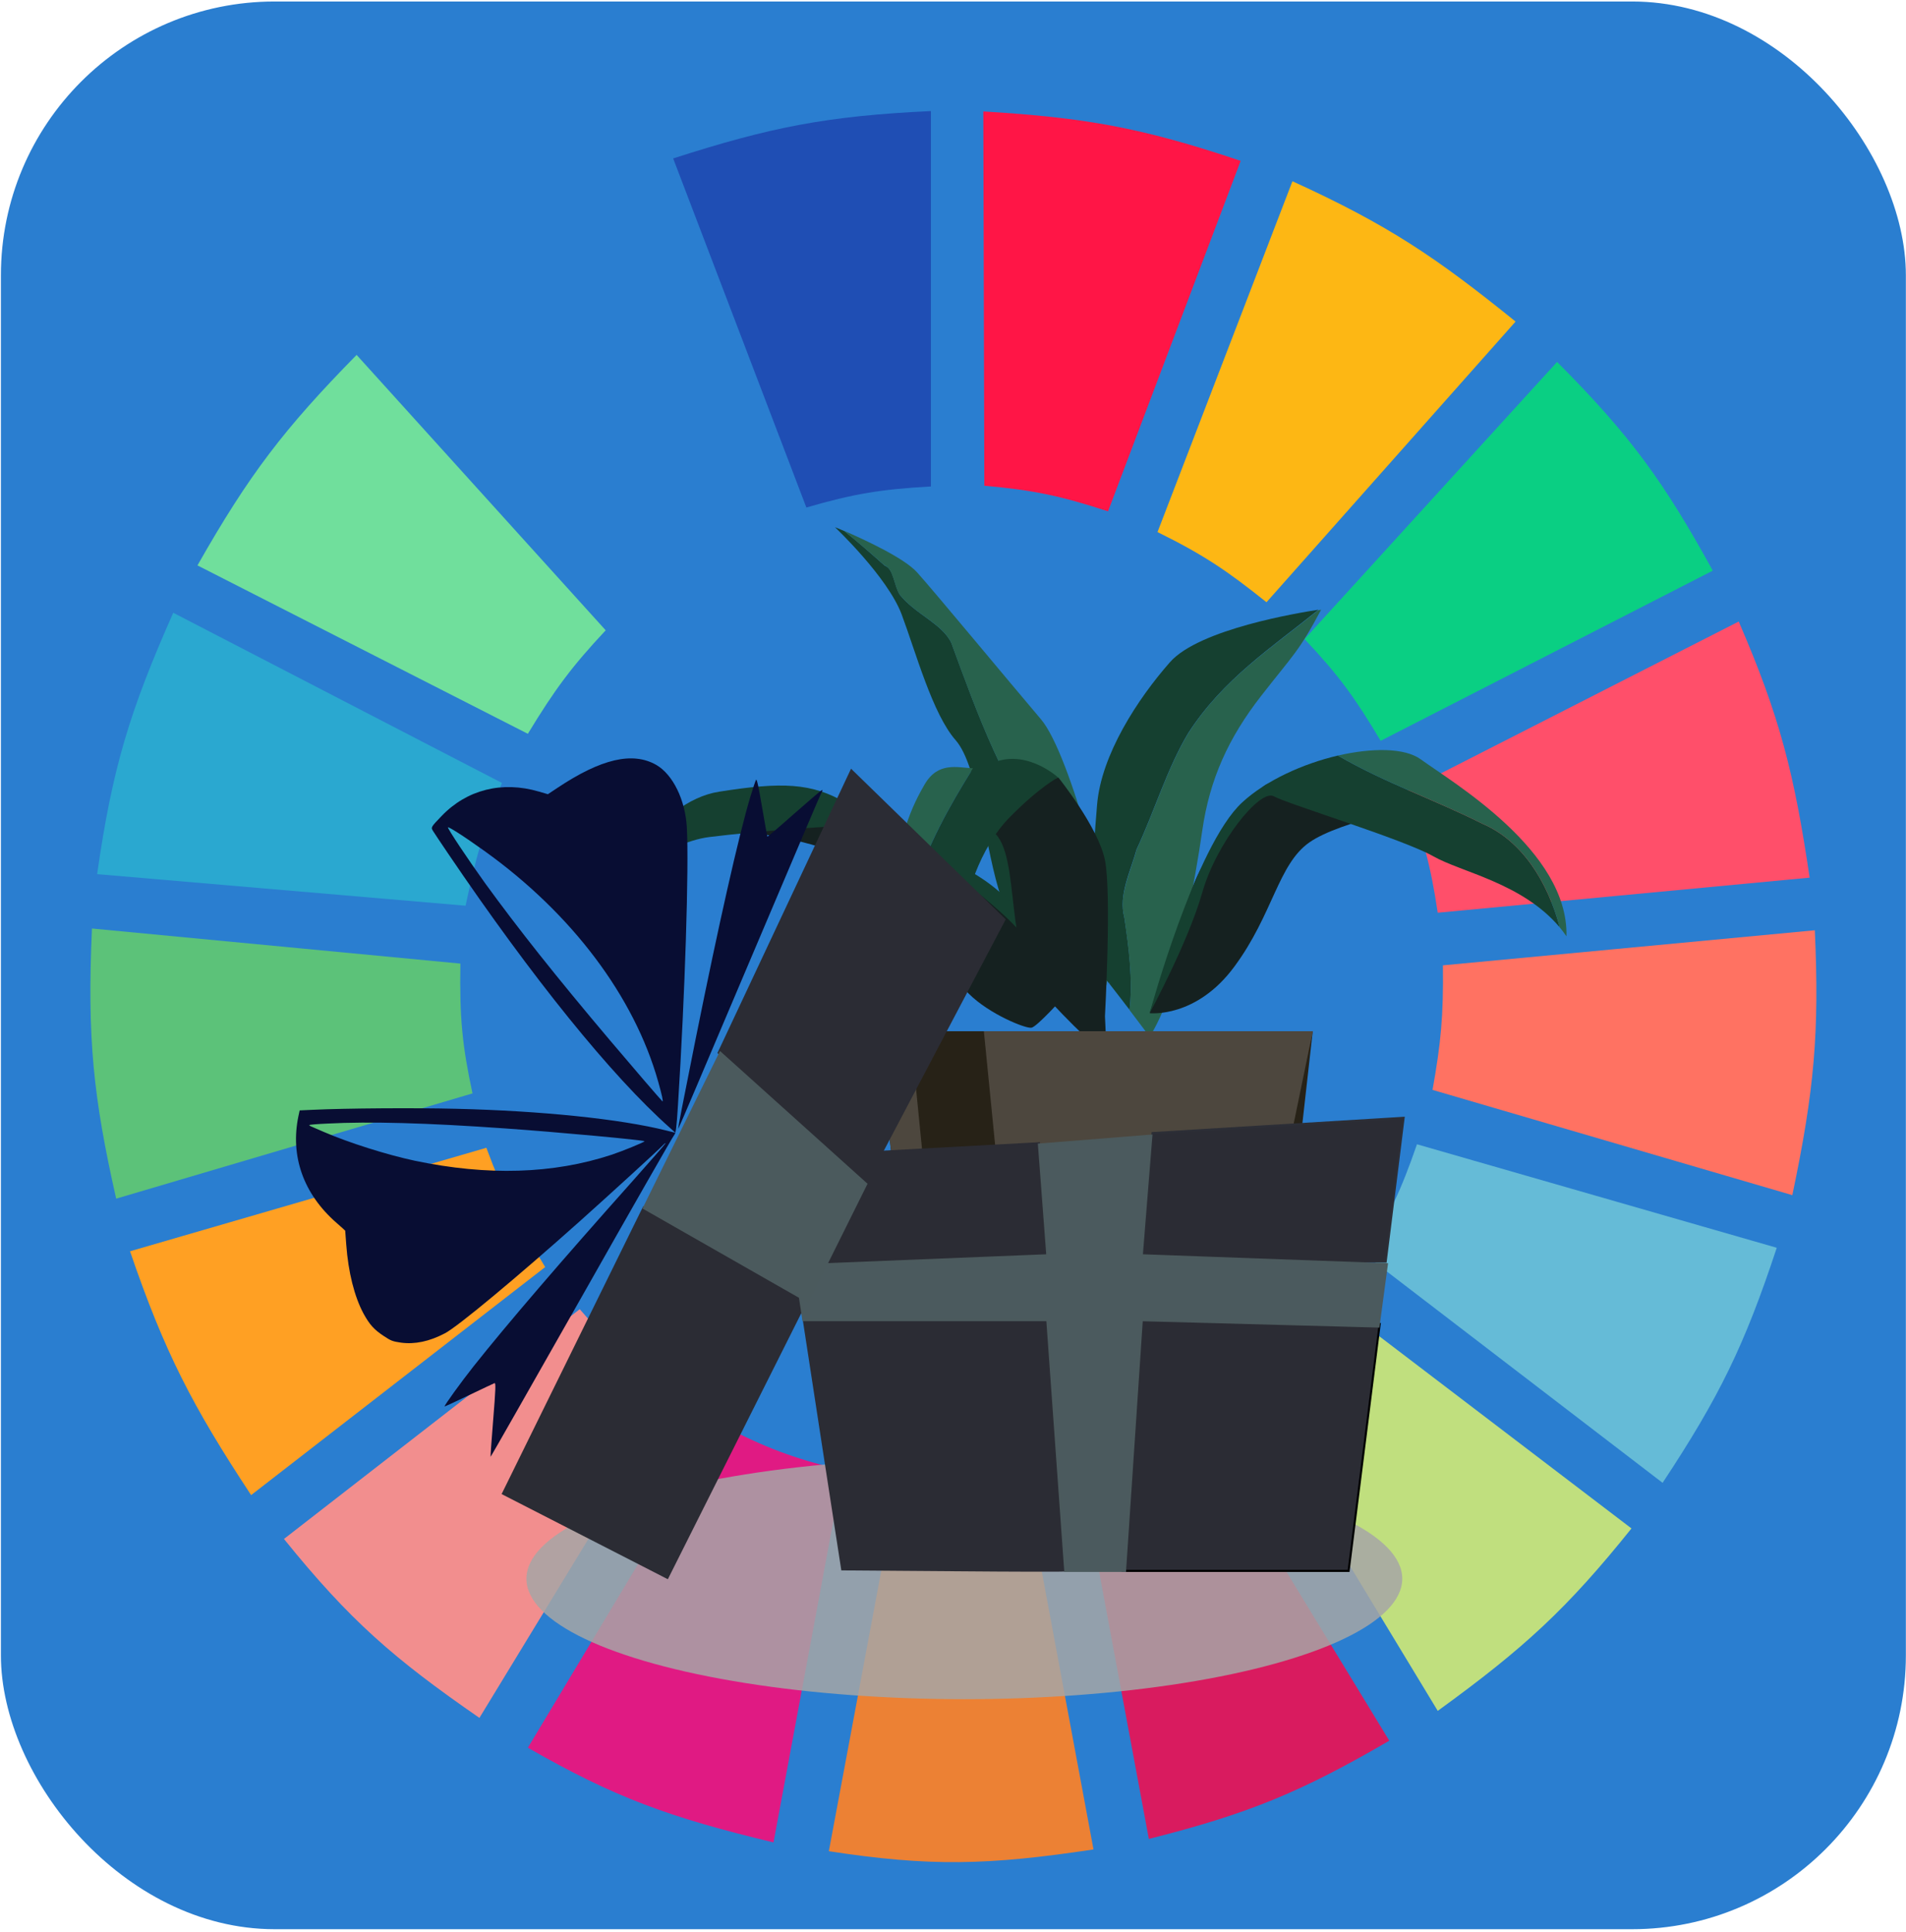 <svg width="686" height="695" viewBox="0 0 686 695" fill="none" xmlns="http://www.w3.org/2000/svg">
<rect x="0.328" y="0.541" width="685.626" height="693.507" rx="98.51" fill="#2A7ED0"/>
<g clip-path="url(#clip0)">
<path d="M290.224 182.583L242.285 56.999C277.096 45.822 297.251 41.733 335.05 39.96V175.01C317.084 176.018 307.241 177.639 290.224 182.583Z" fill="#1F4EB4"/>
<path d="M354.276 174.748L353.908 40.091C390.359 42.298 410.62 45.8 446.537 57.872L398.802 183.958C381.674 178.374 371.911 176.313 354.276 174.748Z" fill="#FF1546"/>
<path d="M416.607 191.418L465.169 65.203C499.695 80.956 516.843 92.558 545.482 115.689L455.83 216.661C441.811 205.456 433.427 199.716 416.607 191.418Z" fill="#FDB714"/>
<path d="M469.525 229.914L560.422 130.204C587.087 156.945 598.992 173.587 616.454 205.302L496.919 266.517C487.687 251.021 481.814 242.911 469.525 229.914Z" fill="#0ACF83"/>
<path d="M505.635 284.818L625.793 223.604C640.682 257.995 645.766 278.332 651.318 315.741L517.464 328.362C514.839 310.902 512.247 301.376 505.635 284.818Z" fill="#FF4F6A"/>
<path d="M515.594 392.101C518.591 375.334 519.546 365.591 519.329 347.294L653.184 334.673C654.846 371.359 653.019 392.207 645.09 429.965L515.594 392.101Z" fill="#FF7262"/>
<path d="M491.312 451.422C500.09 437.006 504.222 428.337 509.99 411.664L639.486 448.898C627.9 483.921 618.908 502.438 598.396 533.462L491.312 451.422Z" fill="#65BBD7"/>
<path d="M587.196 549.87L479.489 467.83C467.655 481.325 460.544 488.201 447.115 499.384L517.467 615.502C548.622 592.923 564.068 578.686 587.196 549.87Z" fill="#C0DF7E"/>
<path d="M500.028 626.23L429.676 510.743C414.413 518.456 405.474 522.27 388.586 527.782L413.489 661.57C449.167 652.576 468.127 644.801 500.028 626.23Z" fill="#D91B5F"/>
<path d="M323.216 532.831C340.962 533.993 350.913 533.646 368.664 531.568L393.567 665.357C355.504 671.092 334.589 671.563 298.312 665.988L323.216 532.831Z" fill="#EC8134"/>
<path d="M189.99 628.755L259.719 512.637C275.528 520.905 285.118 524.424 303.3 529.045L278.397 662.833C240.753 653.791 221.168 646.642 189.99 628.755Z" fill="#E01A83"/>
<path d="M102.201 553.656L208.662 470.985C220.534 484.954 228.255 491.618 242.904 502.539L172.553 618.026C141.759 596.741 125.987 583.076 102.201 553.656Z" fill="#F28E8E"/>
<path d="M90.377 537.88C69.201 505.728 59.319 486.695 46.797 450.16L175.048 412.927C181.453 430.177 186.312 439.513 196.216 455.84L90.377 537.88Z" fill="#FFA023"/>
<path d="M41.811 431.228C33.572 394.705 31.34 373.52 33.095 334.042L165.704 346.664C165.365 366.214 166.409 376.377 170.062 393.363L41.811 431.228Z" fill="#5CC279"/>
<path d="M34.961 314.479L167.57 325.838C171.25 308.442 174.008 298.759 180.645 281.663L62.355 220.448C46.633 255.908 40.399 276.439 34.961 314.479Z" fill="#2AA8D0"/>
<path d="M71.07 203.409C89.606 170.775 102.234 154.268 128.348 127.68L217.999 226.759C205.868 239.725 199.749 247.897 189.983 263.992L71.07 203.409Z" fill="#70DF9C"/>
<path d="M233.563 212.875C247.013 202.738 255.106 197.663 270.918 190.156L222.357 64.572C190.757 79.087 173.407 89.713 143.289 113.796L233.563 212.875Z" fill="#2A7ED0"/>
<ellipse cx="347.082" cy="567.956" rx="157.615" ry="43.344" fill="#A6A6A6" fill-opacity="0.85"/>
<path fill-rule="evenodd" clip-rule="evenodd" d="M378.501 305.709C361.03 282.448 352.252 258.088 342.44 231.347C339.17 224.387 329.359 220.907 323.851 213.947C321.699 210.467 321.699 204.606 318.429 203.507C313.609 199.203 308.789 194.99 303.884 191.052C301.818 190.137 300.527 189.679 300.527 189.679C300.527 189.679 319.461 207.537 324.539 221.09C329.617 234.644 335.641 256.898 343.99 266.33C352.252 275.855 354.661 306.534 360.342 322.835C366.022 339.136 361.374 334.923 376.436 349.393C379.792 352.689 382.718 355.803 385.214 358.367C386.247 340.326 390.12 321.186 378.501 305.709Z" fill="#154030"/>
<path fill-rule="evenodd" clip-rule="evenodd" d="M374.629 258.728C363.871 246.091 336.331 212.847 330.048 205.887C325.229 200.576 310.512 193.89 303.799 190.96C308.704 194.989 313.524 199.11 318.344 203.415C321.614 204.605 321.614 210.375 323.766 213.855C329.188 220.815 339.085 224.295 342.355 231.255C352.167 257.996 360.945 282.356 378.416 305.617C390.035 321.094 386.162 340.325 385.215 358.275C393.735 367.066 397.436 368.532 399.76 341.791C400.707 331.625 385.387 271.275 374.629 258.728Z" fill="#28624D"/>
<path fill-rule="evenodd" clip-rule="evenodd" d="M404.661 330.07C402.509 321.919 406.812 313.769 409.05 305.618C415.591 291.698 419.98 276.587 427.639 263.766C440.205 244.26 457.762 232.904 474.544 219.351C468.003 220.358 431.685 226.219 421.099 238.216C409.48 251.403 396.312 271.551 394.849 289.592C393.386 307.633 390.46 342.799 398.206 352.598C398.636 353.056 398.98 353.605 399.411 354.063C399.325 353.789 399.238 353.514 399.238 353.239C399.325 353.514 399.411 353.789 399.411 354.063C401.906 357.269 404.402 360.474 406.554 363.313C407.759 352.232 406.296 340.876 404.661 330.07Z" fill="#154030"/>
<path fill-rule="evenodd" clip-rule="evenodd" d="M427.643 263.858C419.984 276.679 415.594 291.79 409.053 305.71C406.902 313.86 402.513 322.011 404.664 330.161C406.213 340.967 407.762 352.323 406.558 363.404C410.775 368.899 413.787 373.02 413.787 373.02C413.787 373.02 418.176 366.152 421.102 356.628C424.029 347.103 430.139 317.249 432.721 298.75C435.389 280.251 442.188 265.415 453.807 250.487C465.425 235.56 467.491 234.461 475.495 219.351C475.495 219.351 475.15 219.442 474.462 219.534C457.766 232.996 440.122 244.352 427.643 263.858Z" fill="#28624D"/>
<path fill-rule="evenodd" clip-rule="evenodd" d="M265.758 299.481C269.889 299.115 302.765 302.595 318.945 317.064C335.125 331.534 341.322 350.033 348.637 357.451C356.039 364.868 369.292 370.18 371.272 369.722C373.251 369.356 382.718 358.824 382.718 358.824C382.718 358.824 375.919 343.714 362.838 329.061C349.756 314.408 308.962 290.598 295.88 288.766C282.884 287.026 265.758 299.481 265.758 299.481Z" fill="#152120"/>
<path fill-rule="evenodd" clip-rule="evenodd" d="M382.715 358.914C370.236 326.77 360.167 318.528 341.233 309.278C322.299 300.029 316.446 295.999 304.311 288.764C292.176 281.621 281.332 281.255 258.784 284.826C236.235 288.398 221.174 318.985 221.174 318.985C221.174 318.985 239.161 303.142 255.341 301.128C271.521 299.113 304.139 296.365 312.315 297.373C320.491 298.38 343.556 313.216 360.339 328.327C377.121 343.437 382.715 358.914 382.715 358.914Z" fill="#154030"/>
<path fill-rule="evenodd" clip-rule="evenodd" d="M380.911 279.699C380.911 279.699 395.283 297.557 397.693 309.462C400.103 321.368 397.693 365.6 397.693 365.6L398.726 388.22L397.693 379.337C397.693 379.337 385.644 369.355 373.251 354.794C360.858 340.141 368.087 302.136 355.264 298.107C342.44 294.077 380.911 279.699 380.911 279.699Z" fill="#152120"/>
<path fill-rule="evenodd" clip-rule="evenodd" d="M413.783 364.501C413.783 364.501 430.566 366.424 444.336 347.651C458.192 328.877 459.999 310.927 471.274 303.052C482.548 295.176 513.531 289.59 513.531 289.59C513.531 289.59 463.184 276.585 455.094 282.63C447.004 288.674 433.922 307.539 430.049 317.155C426.176 326.771 413.783 364.501 413.783 364.501Z" fill="#152120"/>
<path fill-rule="evenodd" clip-rule="evenodd" d="M533.584 296.365C515.855 287.482 498.986 281.896 481.515 271.822C468.95 274.753 455.61 280.797 447.09 288.673C430.135 304.241 413.783 364.5 413.783 364.5C413.783 364.5 427.639 338.95 432.717 321.092C437.795 303.234 453.459 283.728 458.45 286.475C463.356 289.222 504.839 301.86 515.769 307.996C526.01 313.857 547.871 317.612 561.383 333.638C556.993 317.062 547.698 302.41 533.584 296.365Z" fill="#154030"/>
<path fill-rule="evenodd" clip-rule="evenodd" d="M511.38 273.197C505.614 268.985 493.909 268.985 481.516 271.824C498.987 281.897 515.855 287.484 533.584 296.367C547.699 302.411 556.994 317.064 561.383 333.639C562.243 334.647 563.018 335.746 563.793 336.845C564.567 306.074 522.998 281.623 511.38 273.197Z" fill="#28624D"/>
<path fill-rule="evenodd" clip-rule="evenodd" d="M350.1 276.592C350.1 276.501 350.186 276.501 350.186 276.409C344.592 276.134 337.621 273.936 332.801 282.178C326.346 293.26 323.076 303.425 319.891 330.257C316.965 354.984 332.285 393.722 334.78 399.858C334.264 388.135 329.875 377.146 327.035 366.156C319.461 332.364 332.629 304.524 350.1 276.592Z" fill="#28624D"/>
<path fill-rule="evenodd" clip-rule="evenodd" d="M355.262 275.489C353.799 276.313 352.078 276.497 350.185 276.405C350.185 276.497 350.099 276.497 350.099 276.588C332.628 304.52 319.546 332.36 327.12 366.061C329.96 377.05 334.349 388.04 334.865 399.762C335.123 400.311 335.21 400.586 335.21 400.586C335.21 400.586 344.246 347.287 345.709 335.107C347.172 322.927 352.508 305.069 363.438 293.988C374.369 282.907 380.823 279.702 380.823 279.702C380.823 279.702 368.172 268.071 355.262 275.489Z" fill="#154030"/>
<path fill-rule="evenodd" clip-rule="evenodd" d="M388.05 371.01H315.842L320.891 415.885H388.05H467.428L472.478 371.01H388.05Z" fill="#272217"/>
<path fill-rule="evenodd" clip-rule="evenodd" d="M388.05 371.01H315.842L320.891 415.885L384.515 412.596H463.894L472.478 371.01H388.05Z" fill="#4D473E"/>
<path fill-rule="evenodd" clip-rule="evenodd" d="M388.05 371.01H315.842L316.347 376.061H471.367L472.478 371.01H388.05Z" fill="#4D473E"/>
<path fill-rule="evenodd" clip-rule="evenodd" d="M329.172 415.886H388.049H459.146L449.552 536.768H388.049H338.766L329.172 415.886Z" fill="#4D473E"/>
<path fill-rule="evenodd" clip-rule="evenodd" d="M358.557 415.885L354.114 371.01H327.654L332.098 415.885H358.557Z" fill="#272217"/>
<path fill-rule="evenodd" clip-rule="evenodd" d="M348.362 536.768H374.822L363.612 415.886H337.152L348.362 536.768Z" fill="#272217"/>
<path fill-rule="evenodd" clip-rule="evenodd" d="M329.172 415.886H459.146L457.43 437.736L329.677 423.287L329.172 415.886Z" fill="#272217"/>
<path fill-rule="evenodd" clip-rule="evenodd" d="M337.152 415.886H363.612L364.622 427.163L337.859 424.226L337.152 415.886Z" fill="#272217"/>
<path d="M155.919 299.052C156.348 299.724 158.719 303.336 161.228 307C191.689 351.958 220.095 387.072 241.071 405.712L243.117 407.543L239.798 406.709C223.156 402.549 194.869 399.632 164.173 398.898C149.017 398.532 124.765 398.692 112.563 399.263L107.853 399.478L107.41 401.525C104.401 415.923 109.211 429.516 121.036 439.864C122.827 441.422 124.266 442.727 124.246 442.758C124.275 442.779 124.432 445.029 124.615 447.708C125.343 457.691 127.571 466.521 130.854 472.606C133.037 476.582 134.67 478.39 138.237 480.721C140.765 482.399 141.334 482.579 144.301 483.025C149.301 483.701 154.516 482.621 160.153 479.66C164.835 477.196 185.71 459.832 208.497 439.518C219.643 429.548 237.278 413.453 238.662 411.944C239.195 411.371 239.56 411.133 239.52 411.331C239.46 411.561 234.112 417.64 227.678 424.896C202.335 453.292 182.336 476.56 170.447 491.547C165.966 497.202 159.751 505.798 160.016 505.987C160.124 506.019 164.035 504.231 168.775 501.946C173.494 499.691 177.652 497.716 177.987 497.593C178.489 497.407 178.378 500.011 177.51 510.759C176.914 518.109 176.482 524.122 176.58 524.101C176.679 524.081 191.422 498.179 209.378 466.531C227.285 434.893 242.276 408.668 242.69 408.284C243.244 407.68 243.499 405.725 244.01 397.632C246.543 357.876 247.995 311.933 247.208 297.724C246.667 287.784 242.189 278.659 236.219 275.195C227.72 270.326 216.354 272.952 200.584 283.472L197.192 285.723L193.982 284.785C180.681 280.883 168.014 284.077 158.904 293.598C155.001 297.667 155.021 297.635 155.919 299.052ZM164.773 299.582C166.674 300.764 171.054 303.769 174.492 306.236C205.85 328.73 228.246 358.487 236.885 389.11C238.258 393.96 238.796 396.484 238.414 396.21C238.061 395.957 227.426 383.597 219.411 374.118C200.088 351.251 186.419 334.031 174.574 317.711C168.55 309.341 160.986 298.003 161.224 297.628C161.303 297.503 162.921 298.39 164.773 299.582ZM117.758 404.218C133.058 403.413 153.61 403.966 181.754 405.961C200.347 407.245 232.241 410.203 232.004 410.578C231.746 410.985 224.024 414.133 220.174 415.419C199.104 422.364 175.488 423.071 149.337 417.593C139.35 415.477 125.746 411.176 116.574 407.235C114.249 406.249 112.111 405.307 111.777 405.158C111.473 405.031 111.258 404.831 111.317 404.737C111.396 404.612 114.288 404.367 117.758 404.218Z" fill="#080D33"/>
<path d="M270.005 286.833C265.858 300.733 258.715 332.315 250.355 373.848C245.509 398.026 243.946 406.093 244.123 406.083C244.192 406.042 247.155 399.207 250.685 390.869C254.215 382.53 263.214 361.377 270.652 343.834C278.09 326.292 286.692 306.036 289.784 298.794C292.827 291.561 295.521 285.352 295.739 285.008C295.977 284.633 296.067 284.288 295.92 284.183C295.803 284.099 291.361 287.871 286.04 292.56C280.748 297.269 276.306 301.042 276.218 300.978C276.13 300.915 275.258 296.151 274.283 290.403C273.051 283.105 272.397 280.089 272.12 280.527C271.902 280.871 270.964 283.701 270.005 286.833Z" fill="#080D33"/>
<path d="M288.098 469.438C288.133 469.702 291.429 491.312 295.47 517.448L302.806 564.968L342.999 565.27C365.08 565.458 383.226 565.496 383.333 565.383C383.581 565.119 377.591 475.095 377.343 474.793C377.13 474.605 292.528 468.985 289.622 468.985C288.629 468.985 288.098 469.136 288.098 469.438Z" fill="#2B2C34"/>
<path d="M410.509 473.113L404.055 565.15H485.385L496.573 476.319L410.509 473.113Z" fill="#2B2C34" stroke="black" stroke-width="0.748"/>
<path d="M181.032 537.343L240.202 567.64L290.272 467.865L231.658 434.498L181.032 537.343Z" fill="#2B2C34" stroke="#2B2C34" stroke-width="0.748"/>
<path d="M280.555 416.34L285.719 454.803L376.946 451.597L373.934 411.303L280.555 416.34Z" fill="#2B2C34" stroke="#2B2C34" stroke-width="0.748"/>
<path d="M258.663 378.765L306.419 277.174L361.519 330.821L311.787 425.158L258.663 378.765Z" fill="#2B2C34" stroke="#2B2C34" stroke-width="0.748"/>
<path d="M410.941 453.887L414.814 407.639L505.181 402.145L498.726 453.887H410.941Z" fill="#2B2C34" stroke="#2C2E36" stroke-width="0.748"/>
<path d="M286.15 455.26L289.163 474.949H376.948L383.402 565.155H404.918L410.943 474.949L496.146 477.239L499.158 454.802L410.943 451.597L414.385 408.555L373.935 411.76L376.948 451.597L286.15 455.26Z" fill="#4B5A5E" stroke="#4B5A5D" stroke-width="0.748"/>
<path d="M231.728 434.618L259.257 378.71L311.784 425.955L290.742 468.274L231.728 434.618Z" fill="#4B5A5D" stroke="#4B5A5D" stroke-width="0.748"/>
</g>
<defs>
<clipPath id="clip0">
<rect width="622.58" height="646.222" fill="white" transform="translate(31.852 24.184)"/>
</clipPath>
</defs>
</svg>
